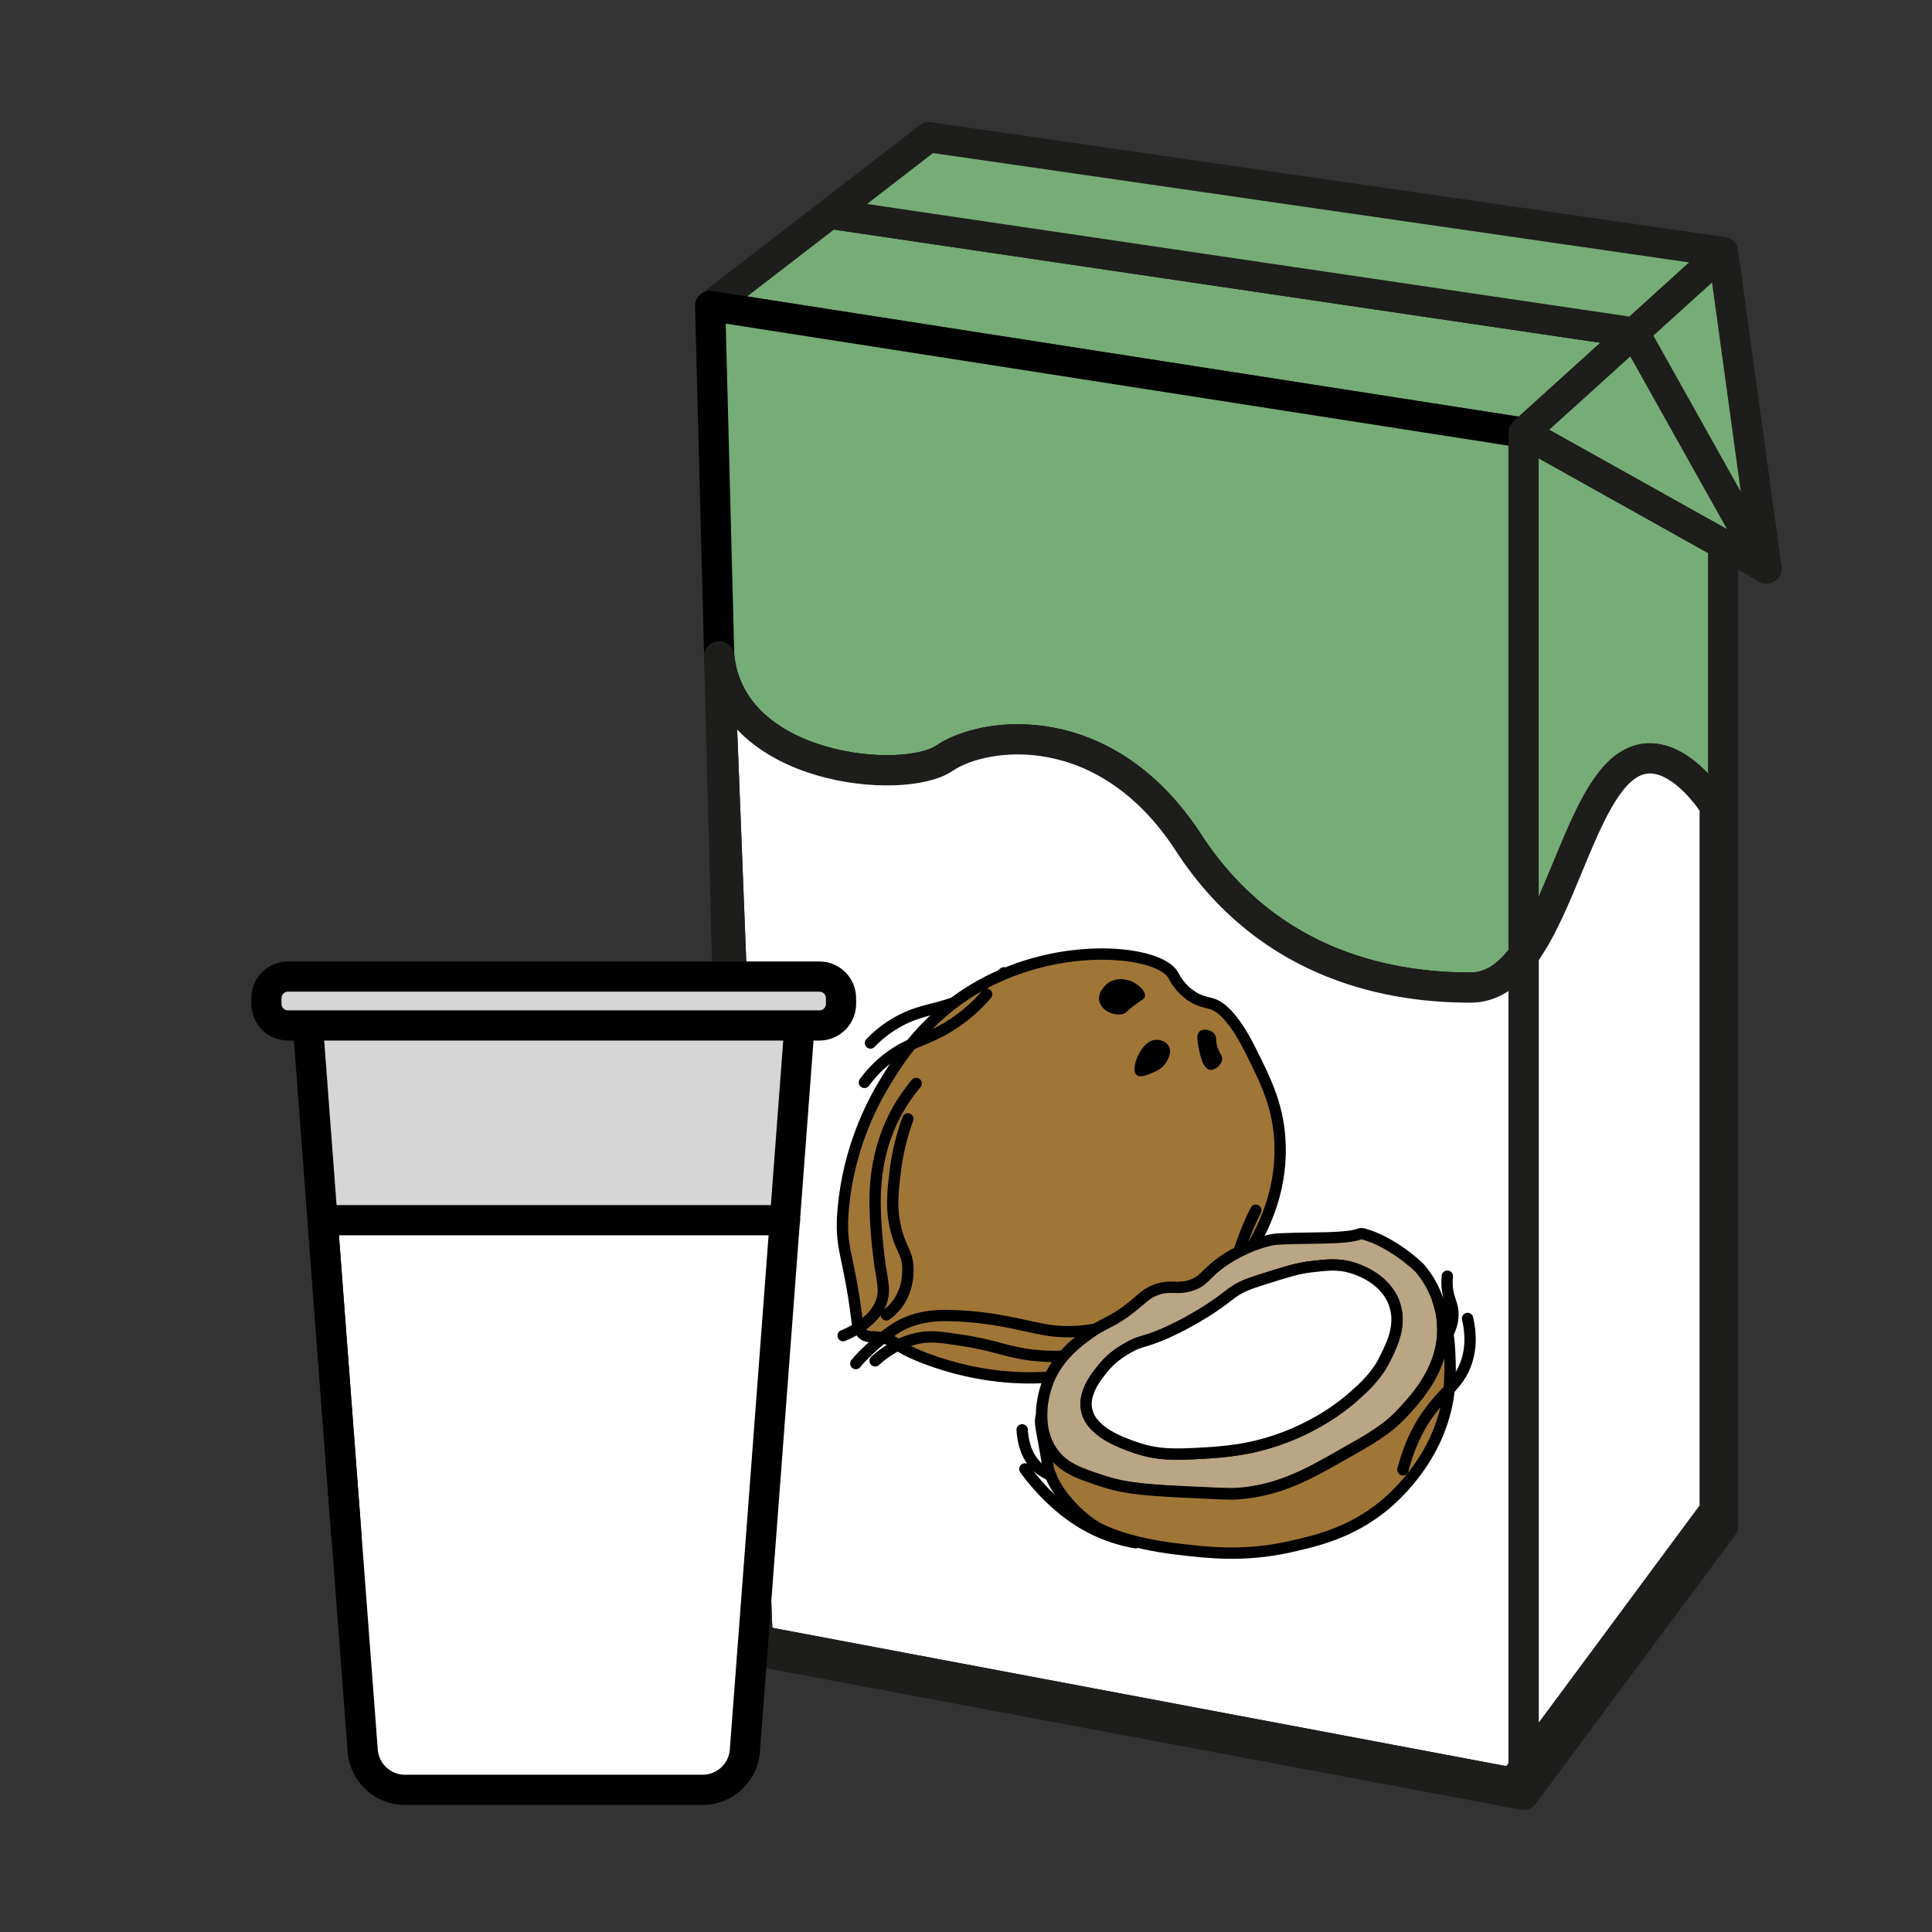 <svg xmlns="http://www.w3.org/2000/svg" id="Calque_1" viewBox="0 0 128 128"><rect x="0" y="0" width="128" height="128" fill="#333333" stroke="none"/><defs><style>.cls-4,.cls-6,.cls-7{stroke:#000}.cls-4,.cls-6{stroke-width:.75px}.cls-6{stroke-miterlimit:10}.cls-10,.cls-11,.cls-4,.cls-7{stroke-linecap:round;stroke-linejoin:round}.cls-10,.cls-11,.cls-7{stroke-width:2px}.cls-11{fill:#76ac75}.cls-10{fill:#fff}.cls-4{fill:none}.cls-6{fill:#a07637}.cls-7{fill:#d6d6d6}.cls-10,.cls-11{stroke:#1d1d1b}</style></defs><path d="M-623.3-514.12h3385.57v2571.67H-623.3z" style="stroke:#fff;stroke-width:8px;fill:none;stroke-linecap:round;stroke-linejoin:round"/><path d="m108.27 22.03-7.33 6.63-53.89-8.39 7.92-6.11 53.3 7.87z" class="cls-11"/><path d="m114.16 16.7-5.88 5.33h-.01l-53.3-7.87 6.57-5.07 52.62 7.61z" class="cls-11"/><path d="M100.94 28.66v34.62c-.96 1.3-2.09 2.15-3.51 2.15-4.94 0-13.23-1.2-18.7-9.62-5.48-8.42-13.49-7.39-16.17-5.57-2.67 1.82-14.11.86-14.91-6.75l-.6-23.22 53.89 8.4Z" style="fill:#76ac75;stroke-width:2px;stroke-linecap:round;stroke-linejoin:round;stroke:#000"/><path d="M100.94 63.28v53.87l-.71.96-50.03-9.43-2.55-65.19c.8 7.62 12.23 8.58 14.91 6.75 2.67-1.82 10.69-2.85 16.17 5.57 5.47 8.42 13.76 9.62 18.7 9.62 1.43 0 2.55-.85 3.51-2.15Z" class="cls-10"/><path d="M100.94 117.15v1.76l-51.6-9.67-1.69-65.75 2.55 65.19 50.03 9.43.71-.96z" style="stroke:#1d1d1b;fill:none;stroke-width:2px;stroke-linecap:round;stroke-linejoin:round"/><path d="M114.16 36.05v65.06l-13.22 17.8v-1.76l12.65-17.08V53.4s-3.47-5.61-6.68-1.87c-2.28 2.66-3.61 8.56-5.97 11.75V28.66l13.22 7.39Z" class="cls-11"/><path d="M113.6 53.4v46.67l-12.65 17.08V63.28c2.36-3.19 3.69-9.09 5.97-11.75 3.21-3.74 6.68 1.87 6.68 1.87Z" class="cls-10"/><path d="m117.04 37.66-2.88-1.61-13.22-7.39 7.33-6.63h.01l5.88 10.5 2.88 5.13z" class="cls-11"/><path d="m117.04 37.66-2.88-5.13-5.88-10.5 5.88-5.33 2.88 20.96z" class="cls-11"/><path d="M52.97 67.94h1.31c.8 0 1.44-.64 1.44-1.44v-.36c0-.8-.64-1.44-1.44-1.44H19.09c-.8 0-1.44.64-1.44 1.44v.36c0 .8.64 1.44 1.44 1.44h1.31M21.37 80.84l-.97-12.9h32.57L52 80.84" class="cls-7"/><path d="m52 80.84-1.57 20.85-1.08 14.29a2.806 2.806 0 0 1-2.8 2.6H26.83c-1.47 0-2.69-1.13-2.8-2.6l-1.08-14.29-1.57-20.85h30.63Z" style="fill:#fff;stroke-width:2px;stroke-linecap:round;stroke-linejoin:round;stroke:#000"/><path d="M22.95 101.68h-.01l-1.57-20.84 1.58 20.84z" style="fill:none;stroke-width:2px;stroke-linecap:round;stroke-linejoin:round;stroke:#000"/><path d="M78.98 66.01c-.81-.51-1.16-1.24-1.26-1.42-.92-1.59-7.34-2.33-12.78.71-3.63 2.03-5.45 4.98-6.39 6.55-.77 1.28-2.32 4.22-2.68 8.2-.25 2.77.36 2.92.91 7.43.03.21.08.68.43.93.35.26.71.08 1.34.24.58.14.93.45 1.09.56.64.45 5.43 2.7 10.93 1.91 5.2-.75 9.82-4.05 12.27-8.3.72-1.24 2.04-3.61 1.97-6.86-.05-2.55-.91-4.28-1.97-6.39-1.31-2.62-2.25-2.98-2.6-3.08-.28-.08-.73-.14-1.26-.47Z" class="cls-6"/><path d="M74.4 67.18c.23-.07.2-.17.84-.64.46-.33.58-.36.61-.51.08-.35-.41-.8-.84-1-.07-.03-.95-.41-1.64.13-.05.04-.66.53-.54 1.15.13.67 1.02 1.03 1.56.87ZM79.49 68.33c-.24.19-.16.61-.08 1.07.09.46.27 1.42.77 1.48.34.04.75-.33.79-.69.03-.26-.15-.32-.31-.82-.15-.51-.03-.66-.2-.87-.22-.27-.72-.38-.97-.18ZM76.62 68.89c-.6 0-.97.6-1.1.82-.3.49-.52 1.29-.2 1.53.21.16.58.02.95-.13.3-.12.75-.3 1.02-.77.1-.17.36-.62.15-1.02-.16-.31-.54-.44-.82-.43Z"/><path d="M77.38 86.08c-3.44 2.11-6.02 2.31-7.78 2.07-1.57-.21-3.46-.91-6.65-.99-.79-.02-1.87 0-3.06.54-1.15.53-2.79 2.12-3.19 2.64" class="cls-4"/><path d="M71.43 89.79c-1.29.13-2.3.07-2.95 0-1.83-.2-2.44-.65-4.88-1.01-1.25-.19-1.9-.28-2.67-.14-1.37.25-2.37.99-2.95 1.52M60.7 71.78c-.46.55-1.12 1.43-1.66 2.62-1.08 2.39-1.07 4.6-1.06 5.53.03 1.9.32 3.87.32 3.87.18 1.18.32 1.66.14 2.3-.36 1.25-1.62 1.99-2.58 2.39" class="cls-4"/><path d="M60.15 74.13a15.3 15.3 0 0 0-.83 3.41c-.17 1.41-.31 2.56.05 3.96.35 1.35.8 1.55.78 2.67 0 .35-.04 1.46-.83 2.39-.22.26-.44.44-.6.55M57.67 69.1c.35-.36.93-.9 1.8-1.39 1.37-.77 2.36-.78 3.76-1.29M66.51 64.45l-.2.17M65.37 65.87a10.523 10.523 0 0 1-2.72 2.27c-1.44.83-2.46.94-3.79 1.95-.79.6-1.29 1.22-1.59 1.62M83.2 80.18c-.24.48-.62 1.28-.97 2.31-.61 1.8-.57 2.61-1.17 3.91-.27.6-.76 1.48-1.67 2.43M75.66 91.11c.12-.11.3-.27.52-.47.91-.8 1.58-1.26 1.83-1.45.39-.3.62-.62 1.29-2.12" class="cls-4"/><path d="M95.59 87.8c-.04-.67-.18-1.26-.36-1.77-.4-1.1-1-1.81-1.14-1.98-.18-.21-1.91-1.8-3.77-2.3-.39-.1.02.23-2.9.27-2.7.04-2.91.06-3.3.15-1.67.39-2.91 1.26-3.15 1.43-1.18.84-1.19 1.29-2.1 1.57-.95.29-1.34-.08-2.32.3-.64.25-.84.54-1.58 1.13-1.29 1.03-1.71.97-2.77 1.72-.72.52-2.11 1.51-2.77 3.22-.08.22-.42 1.13-.43 2.23 0 .75.15 1.58.65 2.34.75 1.14 1.88 1.51 3.45 2.02 1.59.52 3.2.61 6.37.75 1.42.07 2.13.1 2.47.07 2.72-.18 4.68-1.26 6.82-2.48 2.09-1.18 3.13-1.76 4.2-2.92.94-1.02 2.77-3.01 2.62-5.77Zm-3.79 2.15c-.59 1.2-1.37 1.9-2.11 2.56-.42.38-1.93 1.67-4.37 2.64-2.35.93-4.3 1.05-5.73 1.13-1.67.09-2.88.14-4.37-.38-.92-.32-2.99-1.04-3.24-2.56-.09-.54.07-1.06.29-1.51.24-.47.55-.86.76-1.12.62-.79 1.34-1.21 1.73-1.43.83-.47.92-.3 2.34-.9.21-.09 1.17-.51 2.34-1.21.24-.14.7-.42 1.28-.83.65-.46.75-.59 1.13-.83.41-.26.81-.44 1.81-.75 1.54-.49 2.31-.73 3.16-.83 1.1-.13 1.86-.22 2.79.07.29.09 1.77.56 2.52 1.84.11.18.19.36.26.57.47 1.37-.15 2.64-.6 3.54Z" style="stroke-miterlimit:10;stroke-width:.75px;stroke:#000;fill:#baa584"/><path d="M91.8 89.95c-.59 1.2-1.37 1.9-2.11 2.56-.42.38-1.93 1.67-4.37 2.64-2.35.93-4.3 1.05-5.73 1.13-1.67.09-2.88.14-4.37-.38-.92-.32-2.99-1.04-3.24-2.56-.09-.54.07-1.06.29-1.51.24-.47.55-.86.76-1.12.62-.79 1.34-1.21 1.73-1.43.83-.47.92-.3 2.34-.9.21-.09 1.17-.51 2.34-1.21.24-.14.7-.42 1.28-.83.65-.46.75-.59 1.13-.83.41-.26.81-.44 1.81-.75 1.54-.49 2.31-.73 3.16-.83 1.1-.13 1.86-.22 2.79.07.29.09 1.77.56 2.52 1.84.11.18.19.36.26.57.47 1.37-.15 2.64-.6 3.54Z" style="fill:#fff;stroke-miterlimit:10;stroke-width:.75px;stroke:#000"/><path d="M96.06 91.26c-.12 4.89-3.71 7.95-4.38 8.5-2.24 1.83-4.54 2.34-6.28 2.73-3.04.67-5.46.37-7.48.13-3.17-.39-4.69-1.14-5.08-1.33-1.27-.65-3.16-2.58-3.42-4.2-.38-2.35-.6-2.88-.41-3.3 0 .75.15 1.58.65 2.34.75 1.14 1.88 1.51 3.45 2.02 1.59.52 3.2.61 6.37.75 1.42.07 2.13.1 2.47.07 2.72-.18 4.68-1.26 6.82-2.48 2.09-1.18 3.13-1.76 4.2-2.92.94-1.02 2.77-3.01 2.62-5.77-.04-.67-.18-1.26-.36-1.77.84 1.42.87 4.07.84 5.23Z" class="cls-6"/><path d="M92.95 97.38c.47-1.85 1.2-3.08 1.77-3.85 1.02-1.38 1.94-1.86 2.42-3.24.4-1.15.25-2.24.09-2.94M96 88.22c.29-.66.29-1.16.23-1.5-.07-.43-.25-.68-.33-1.29-.05-.37-.03-.68-.01-.88M75.23 102.21a10.33 10.33 0 0 1-3.45-1.26 11.61 11.61 0 0 1-2.08-1.58c-.52-.48-.93-.95-1.19-1.26-.25-.3-.46-.57-.61-.79M67.72 94.73c.08 1.24.51 1.93.89 2.34.31.33.64.5 1 .68" class="cls-4"/></svg>